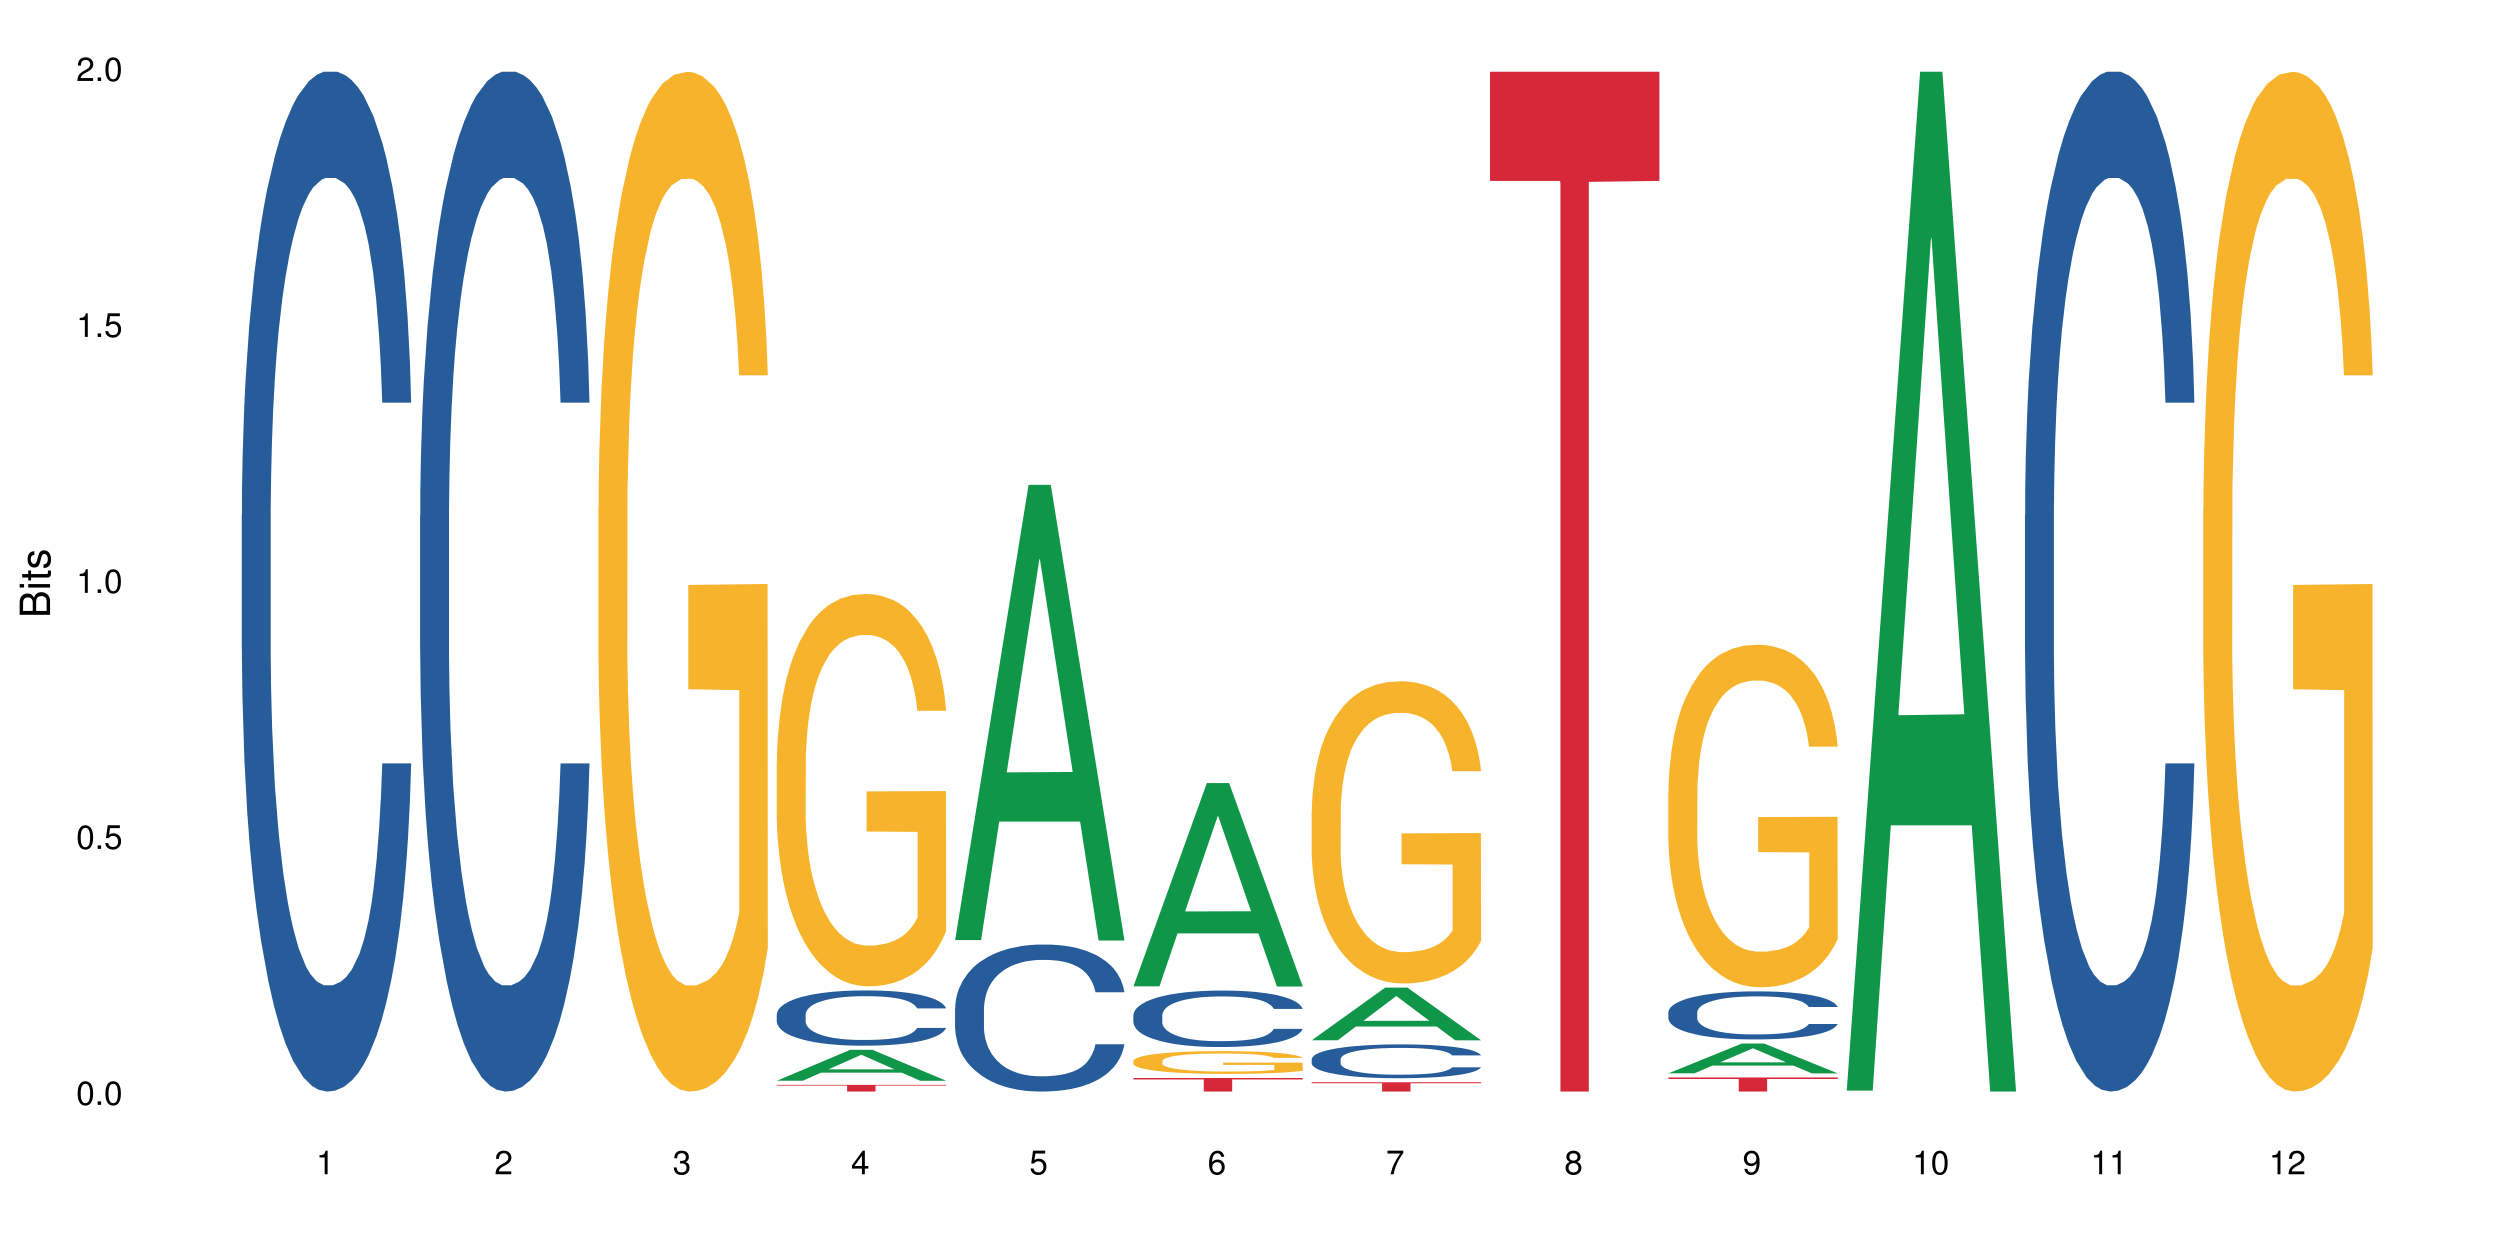 <?xml version="1.0" encoding="UTF-8"?>
<svg xmlns="http://www.w3.org/2000/svg" xmlns:xlink="http://www.w3.org/1999/xlink" width="720pt" height="360pt" viewBox="0 0 720 360" version="1.1">
<defs>
<g>
<symbol overflow="visible" id="glyph0-0">
<path style="stroke:none;" d=""/>
</symbol>
<symbol overflow="visible" id="glyph0-1">
<path style="stroke:none;" d="M 2.641 -6.797 C 2 -6.797 1.422 -6.531 1.078 -6.047 C 0.641 -5.453 0.406 -4.547 0.406 -3.297 C 0.406 -1 1.188 0.219 2.641 0.219 C 4.078 0.219 4.859 -1 4.859 -3.234 C 4.859 -4.562 4.656 -5.438 4.203 -6.047 C 3.844 -6.531 3.281 -6.797 2.641 -6.797 Z M 2.641 -6.047 C 3.547 -6.047 4 -5.125 4 -3.312 C 4 -1.375 3.562 -0.484 2.625 -0.484 C 1.734 -0.484 1.281 -1.422 1.281 -3.281 C 1.281 -5.141 1.734 -6.047 2.641 -6.047 Z M 2.641 -6.047 "/>
</symbol>
<symbol overflow="visible" id="glyph0-2">
<path style="stroke:none;" d="M 1.828 -1 L 0.828 -1 L 0.828 0 L 1.828 0 Z M 1.828 -1 "/>
</symbol>
<symbol overflow="visible" id="glyph0-3">
<path style="stroke:none;" d="M 4.562 -6.797 L 1.062 -6.797 L 0.547 -3.094 L 1.328 -3.094 C 1.719 -3.562 2.047 -3.734 2.578 -3.734 C 3.484 -3.734 4.062 -3.109 4.062 -2.094 C 4.062 -1.125 3.484 -0.531 2.578 -0.531 C 1.828 -0.531 1.375 -0.906 1.188 -1.672 L 0.328 -1.672 C 0.453 -1.109 0.547 -0.844 0.75 -0.594 C 1.125 -0.078 1.828 0.219 2.594 0.219 C 3.969 0.219 4.922 -0.781 4.922 -2.219 C 4.922 -3.562 4.031 -4.484 2.719 -4.484 C 2.25 -4.484 1.859 -4.359 1.469 -4.062 L 1.734 -5.969 L 4.562 -5.969 Z M 4.562 -6.797 "/>
</symbol>
<symbol overflow="visible" id="glyph0-4">
<path style="stroke:none;" d="M 2.484 -4.844 L 2.484 0 L 3.328 0 L 3.328 -6.797 L 2.766 -6.797 C 2.469 -5.75 2.281 -5.609 0.984 -5.453 L 0.984 -4.844 Z M 2.484 -4.844 "/>
</symbol>
<symbol overflow="visible" id="glyph0-5">
<path style="stroke:none;" d="M 4.859 -0.828 L 1.281 -0.828 C 1.359 -1.391 1.672 -1.75 2.5 -2.234 L 3.469 -2.75 C 4.406 -3.266 4.906 -3.969 4.906 -4.812 C 4.906 -5.375 4.672 -5.906 4.266 -6.266 C 3.859 -6.625 3.375 -6.797 2.719 -6.797 C 1.859 -6.797 1.219 -6.5 0.844 -5.922 C 0.609 -5.562 0.5 -5.125 0.484 -4.438 L 1.328 -4.438 C 1.359 -4.906 1.406 -5.188 1.531 -5.406 C 1.75 -5.812 2.188 -6.062 2.703 -6.062 C 3.469 -6.062 4.031 -5.516 4.031 -4.781 C 4.031 -4.25 3.719 -3.797 3.125 -3.438 L 2.234 -2.938 C 0.812 -2.141 0.406 -1.5 0.328 0 L 4.859 0 Z M 4.859 -0.828 "/>
</symbol>
<symbol overflow="visible" id="glyph0-6">
<path style="stroke:none;" d="M 2.125 -3.125 L 2.578 -3.125 C 3.516 -3.125 3.984 -2.703 3.984 -1.891 C 3.984 -1.031 3.469 -0.531 2.578 -0.531 C 1.656 -0.531 1.203 -0.984 1.156 -1.969 L 0.312 -1.969 C 0.344 -1.422 0.438 -1.078 0.609 -0.766 C 0.953 -0.109 1.625 0.219 2.547 0.219 C 3.953 0.219 4.859 -0.609 4.859 -1.906 C 4.859 -2.766 4.516 -3.25 3.703 -3.516 C 4.344 -3.766 4.656 -4.25 4.656 -4.938 C 4.656 -6.109 3.875 -6.797 2.578 -6.797 C 1.203 -6.797 0.484 -6.047 0.453 -4.609 L 1.297 -4.609 C 1.312 -5.016 1.344 -5.25 1.453 -5.453 C 1.641 -5.828 2.062 -6.062 2.594 -6.062 C 3.344 -6.062 3.797 -5.625 3.797 -4.906 C 3.797 -4.422 3.609 -4.141 3.25 -3.984 C 3.016 -3.891 2.719 -3.844 2.125 -3.844 Z M 2.125 -3.125 "/>
</symbol>
<symbol overflow="visible" id="glyph0-7">
<path style="stroke:none;" d="M 3.141 -1.625 L 3.141 0 L 3.984 0 L 3.984 -1.625 L 4.984 -1.625 L 4.984 -2.391 L 3.984 -2.391 L 3.984 -6.797 L 3.359 -6.797 L 0.266 -2.516 L 0.266 -1.625 Z M 3.141 -2.391 L 1 -2.391 L 3.141 -5.359 Z M 3.141 -2.391 "/>
</symbol>
<symbol overflow="visible" id="glyph0-8">
<path style="stroke:none;" d="M 4.781 -5.031 C 4.609 -6.141 3.891 -6.797 2.844 -6.797 C 2.094 -6.797 1.422 -6.438 1.031 -5.828 C 0.609 -5.172 0.406 -4.344 0.406 -3.094 C 0.406 -1.953 0.578 -1.234 0.984 -0.625 C 1.359 -0.078 1.953 0.219 2.703 0.219 C 3.984 0.219 4.922 -0.734 4.922 -2.078 C 4.922 -3.344 4.062 -4.234 2.844 -4.234 C 2.172 -4.234 1.641 -3.969 1.281 -3.469 C 1.281 -5.125 1.828 -6.047 2.797 -6.047 C 3.391 -6.047 3.797 -5.672 3.938 -5.031 Z M 2.734 -3.484 C 3.547 -3.484 4.062 -2.922 4.062 -2 C 4.062 -1.156 3.484 -0.531 2.703 -0.531 C 1.922 -0.531 1.328 -1.188 1.328 -2.047 C 1.328 -2.891 1.906 -3.484 2.734 -3.484 Z M 2.734 -3.484 "/>
</symbol>
<symbol overflow="visible" id="glyph0-9">
<path style="stroke:none;" d="M 4.984 -6.797 L 0.438 -6.797 L 0.438 -5.969 L 4.109 -5.969 C 2.5 -3.656 1.828 -2.234 1.328 0 L 2.219 0 C 2.594 -2.172 3.453 -4.047 4.984 -6.094 Z M 4.984 -6.797 "/>
</symbol>
<symbol overflow="visible" id="glyph0-10">
<path style="stroke:none;" d="M 3.75 -3.578 C 4.453 -4 4.688 -4.344 4.688 -4.984 C 4.688 -6.047 3.844 -6.797 2.641 -6.797 C 1.438 -6.797 0.594 -6.047 0.594 -4.984 C 0.594 -4.359 0.828 -4.016 1.516 -3.578 C 0.734 -3.203 0.359 -2.641 0.359 -1.891 C 0.359 -0.641 1.297 0.219 2.641 0.219 C 3.984 0.219 4.922 -0.641 4.922 -1.875 C 4.922 -2.641 4.531 -3.203 3.75 -3.578 Z M 2.641 -6.047 C 3.359 -6.047 3.812 -5.625 3.812 -4.969 C 3.812 -4.344 3.344 -3.922 2.641 -3.922 C 1.922 -3.922 1.453 -4.344 1.453 -4.984 C 1.453 -5.625 1.922 -6.047 2.641 -6.047 Z M 2.641 -3.203 C 3.484 -3.203 4.062 -2.672 4.062 -1.875 C 4.062 -1.062 3.484 -0.531 2.625 -0.531 C 1.797 -0.531 1.219 -1.078 1.219 -1.875 C 1.219 -2.672 1.797 -3.203 2.641 -3.203 Z M 2.641 -3.203 "/>
</symbol>
<symbol overflow="visible" id="glyph0-11">
<path style="stroke:none;" d="M 0.516 -1.547 C 0.672 -0.438 1.406 0.219 2.438 0.219 C 3.188 0.219 3.859 -0.141 4.266 -0.75 C 4.688 -1.406 4.891 -2.25 4.891 -3.484 C 4.891 -4.625 4.703 -5.359 4.312 -5.953 C 3.938 -6.5 3.344 -6.797 2.594 -6.797 C 1.297 -6.797 0.359 -5.844 0.359 -4.516 C 0.359 -3.25 1.234 -2.344 2.453 -2.344 C 3.094 -2.344 3.562 -2.578 4.016 -3.109 C 4 -1.453 3.469 -0.531 2.5 -0.531 C 1.906 -0.531 1.484 -0.906 1.359 -1.547 Z M 2.578 -6.062 C 3.375 -6.062 3.969 -5.406 3.969 -4.531 C 3.969 -3.688 3.375 -3.094 2.547 -3.094 C 1.734 -3.094 1.234 -3.672 1.234 -4.578 C 1.234 -5.438 1.797 -6.062 2.578 -6.062 Z M 2.578 -6.062 "/>
</symbol>
<symbol overflow="visible" id="glyph1-0">
<path style="stroke:none;" d=""/>
</symbol>
<symbol overflow="visible" id="glyph1-1">
<path style="stroke:none;" d="M 0 -0.953 L 0 -4.891 C 0 -5.719 -0.234 -6.344 -0.734 -6.797 C -1.188 -7.234 -1.812 -7.469 -2.5 -7.469 C -3.547 -7.469 -4.188 -7 -4.625 -5.875 C -4.984 -6.672 -5.641 -7.094 -6.531 -7.094 C -7.156 -7.094 -7.734 -6.859 -8.141 -6.391 C -8.562 -5.938 -8.75 -5.344 -8.75 -4.5 L -8.75 -0.953 Z M -4.984 -2.062 L -7.766 -2.062 L -7.766 -4.219 C -7.766 -4.844 -7.688 -5.203 -7.453 -5.5 C -7.219 -5.812 -6.859 -5.969 -6.375 -5.969 C -5.906 -5.969 -5.531 -5.812 -5.297 -5.5 C -5.062 -5.203 -4.984 -4.844 -4.984 -4.219 Z M -0.984 -2.062 L -4 -2.062 L -4 -4.781 C -4 -5.328 -3.859 -5.688 -3.578 -5.953 C -3.297 -6.219 -2.922 -6.359 -2.484 -6.359 C -2.062 -6.359 -1.688 -6.219 -1.406 -5.953 C -1.109 -5.688 -0.984 -5.328 -0.984 -4.781 Z M -0.984 -2.062 "/>
</symbol>
<symbol overflow="visible" id="glyph1-2">
<path style="stroke:none;" d="M -6.281 -1.797 L -6.281 -0.797 L 0 -0.797 L 0 -1.797 Z M -8.75 -1.797 L -8.75 -0.797 L -7.484 -0.797 L -7.484 -1.797 Z M -8.75 -1.797 "/>
</symbol>
<symbol overflow="visible" id="glyph1-3">
<path style="stroke:none;" d="M -6.281 -3.047 L -6.281 -2.016 L -8.016 -2.016 L -8.016 -1.016 L -6.281 -1.016 L -6.281 -0.172 L -5.469 -0.172 L -5.469 -1.016 L -0.719 -1.016 C -0.078 -1.016 0.281 -1.453 0.281 -2.234 C 0.281 -2.469 0.25 -2.719 0.188 -3.047 L -0.641 -3.047 C -0.609 -2.922 -0.594 -2.766 -0.594 -2.562 C -0.594 -2.141 -0.719 -2.016 -1.156 -2.016 L -5.469 -2.016 L -5.469 -3.047 Z M -6.281 -3.047 "/>
</symbol>
<symbol overflow="visible" id="glyph1-4">
<path style="stroke:none;" d="M -4.531 -5.25 C -5.766 -5.25 -6.469 -4.422 -6.469 -2.969 C -6.469 -1.516 -5.719 -0.562 -4.547 -0.562 C -3.562 -0.562 -3.094 -1.062 -2.734 -2.562 L -2.516 -3.484 C -2.344 -4.188 -2.094 -4.469 -1.625 -4.469 C -1.047 -4.469 -0.641 -3.875 -0.641 -3 C -0.641 -2.453 -0.797 -2 -1.062 -1.75 C -1.25 -1.594 -1.422 -1.531 -1.875 -1.469 L -1.875 -0.406 C -0.422 -0.453 0.281 -1.266 0.281 -2.922 C 0.281 -4.5 -0.5 -5.516 -1.719 -5.516 C -2.656 -5.516 -3.172 -4.984 -3.469 -3.734 L -3.703 -2.766 C -3.891 -1.953 -4.156 -1.609 -4.594 -1.609 C -5.172 -1.609 -5.547 -2.125 -5.547 -2.938 C -5.547 -3.75 -5.203 -4.172 -4.531 -4.203 Z M -4.531 -5.25 "/>
</symbol>
</g>
</defs>
<g id="surface41448">
<rect x="0" y="0" width="720" height="360" style="fill:rgb(100%,100%,100%);fill-opacity:1;stroke:none;"/>
<path style=" stroke:none;fill-rule:nonzero;fill:rgb(14.51%,36.078%,60%);fill-opacity:1;" d="M 69.629 148.457 L 69.688 148.188 L 69.688 141.742 L 69.867 131.543 L 70.285 118.656 L 70.699 109.797 L 71.77 93.957 L 73.258 78.652 L 74.805 66.84 L 75.938 59.859 L 76.949 54.492 L 79.27 44.559 L 80.754 39.457 L 82.363 34.891 L 84.324 30.328 L 85.754 27.645 L 88.965 23.348 L 91.348 21.469 L 93.191 20.664 L 97.176 20.664 L 99.559 21.738 L 101.281 23.078 L 103.188 25.227 L 104.793 27.645 L 107.59 33.551 L 110.09 41.066 L 111.219 45.363 L 113.004 53.684 L 114.371 61.738 L 115.324 68.719 L 116.395 78.652 L 117.348 90.734 L 118.062 104.426 L 118.418 115.969 L 110.09 115.969 L 109.672 105.23 L 109.195 96.91 L 108.305 85.902 L 107.41 78.117 L 106.16 70.332 L 105.031 65.23 L 103.484 60.129 L 102.117 56.906 L 100.688 54.492 L 99.32 52.879 L 96.699 51.27 L 93.668 51.27 L 92.535 51.805 L 90.215 53.953 L 88.965 55.832 L 87.18 59.59 L 85.934 63.082 L 84.445 68.449 L 83.434 73.016 L 82.184 79.996 L 81.289 86.172 L 80.281 95.031 L 79.684 101.742 L 79.148 109.258 L 78.672 118.117 L 78.316 127.516 L 78.078 137.449 L 77.961 147.113 L 77.961 188.727 L 78.078 198.391 L 78.375 209.668 L 79.148 226.043 L 80.281 240.273 L 81.59 251.547 L 82.84 259.602 L 83.551 263.359 L 84.504 267.656 L 85.992 273.027 L 88.133 278.395 L 89.383 280.543 L 91.285 282.691 L 93.25 283.766 L 95.867 283.766 L 98.188 282.691 L 99.734 281.348 L 101.344 279.199 L 103.543 274.637 L 104.91 270.34 L 106.102 265.242 L 106.996 260.141 L 107.59 255.844 L 108.48 247.52 L 109.195 238.395 L 109.73 228.996 L 110.09 219.867 L 118.418 219.867 L 118.062 230.609 L 117.523 241.078 L 116.988 248.863 L 116.156 258.262 L 115.203 266.582 L 113.836 275.98 L 112.707 282.152 L 111.219 288.867 L 109.852 293.969 L 108.363 298.531 L 106.16 303.898 L 104.734 306.586 L 103.188 309 L 101.344 311.148 L 99.02 313.027 L 96.523 314.102 L 94.203 314.371 L 91.703 313.832 L 89.859 312.762 L 87.418 310.344 L 84.387 305.512 L 82.184 300.41 L 80.457 295.309 L 78.969 289.941 L 77.305 282.691 L 75.164 270.879 L 73.855 261.75 L 72.961 254.234 L 71.949 243.762 L 71.234 234.367 L 70.402 219.332 L 69.809 200.27 L 69.629 185.504 Z M 69.629 148.457 "/>
<path style=" stroke:none;fill-rule:nonzero;fill:rgb(14.51%,36.078%,60%);fill-opacity:1;" d="M 120.984 148.457 L 121.047 148.188 L 121.047 141.742 L 121.223 131.543 L 121.641 118.656 L 122.055 109.797 L 123.129 93.957 L 124.613 78.652 L 126.16 66.84 L 127.293 59.859 L 128.305 54.492 L 130.625 44.559 L 132.113 39.457 L 133.719 34.891 L 135.684 30.328 L 137.109 27.645 L 140.324 23.348 L 142.703 21.469 L 144.547 20.664 L 148.535 20.664 L 150.914 21.738 L 152.637 23.078 L 154.543 25.227 L 156.148 27.645 L 158.945 33.551 L 161.445 41.066 L 162.574 45.363 L 164.359 53.684 L 165.727 61.738 L 166.68 68.719 L 167.75 78.652 L 168.703 90.734 L 169.418 104.426 L 169.773 115.969 L 161.445 115.969 L 161.027 105.23 L 160.551 96.91 L 159.66 85.902 L 158.766 78.117 L 157.516 70.332 L 156.387 65.23 L 154.84 60.129 L 153.473 56.906 L 152.043 54.492 L 150.676 52.879 L 148.059 51.27 L 145.023 51.27 L 143.891 51.805 L 141.57 53.953 L 140.324 55.832 L 138.539 59.59 L 137.289 63.082 L 135.801 68.449 L 134.789 73.016 L 133.539 79.996 L 132.648 86.172 L 131.637 95.031 L 131.039 101.742 L 130.504 109.258 L 130.031 118.117 L 129.672 127.516 L 129.434 137.449 L 129.316 147.113 L 129.316 188.727 L 129.434 198.391 L 129.73 209.668 L 130.504 226.043 L 131.637 240.273 L 132.945 251.547 L 134.195 259.602 L 134.906 263.359 L 135.859 267.656 L 137.348 273.027 L 139.488 278.395 L 140.738 280.543 L 142.645 282.691 L 144.605 283.766 L 147.223 283.766 L 149.543 282.691 L 151.09 281.348 L 152.699 279.199 L 154.898 274.637 L 156.27 270.34 L 157.457 265.242 L 158.352 260.141 L 158.945 255.844 L 159.84 247.52 L 160.551 238.395 L 161.086 228.996 L 161.445 219.867 L 169.773 219.867 L 169.418 230.609 L 168.883 241.078 L 168.348 248.863 L 167.512 258.262 L 166.562 266.582 L 165.191 275.98 L 164.062 282.152 L 162.574 288.867 L 161.207 293.969 L 159.719 298.531 L 157.516 303.898 L 156.09 306.586 L 154.543 309 L 152.699 311.148 L 150.379 313.027 L 147.879 314.102 L 145.559 314.371 L 143.059 313.832 L 141.215 312.762 L 138.777 310.344 L 135.742 305.512 L 133.539 300.41 L 131.812 295.309 L 130.328 289.941 L 128.66 282.691 L 126.52 270.879 L 125.211 261.75 L 124.316 254.234 L 123.305 243.762 L 122.594 234.367 L 121.758 219.332 L 121.164 200.27 L 120.984 185.504 Z M 120.984 148.457 "/>
<path style=" stroke:none;fill-rule:nonzero;fill:rgb(96.863%,70.196%,16.863%);fill-opacity:1;" d="M 172.344 146.461 L 172.402 146.191 L 172.402 140.828 L 172.641 128.758 L 173.234 112.129 L 174.008 98.449 L 174.84 87.719 L 175.375 82.086 L 176.27 74.039 L 177.043 68.141 L 179.004 56.07 L 181.504 44.805 L 182.875 39.977 L 184.422 35.414 L 186.621 30.32 L 187.633 28.441 L 190.727 24.148 L 194.238 21.469 L 198.105 20.664 L 199.891 20.93 L 202.328 22.004 L 205.66 24.953 L 207.566 27.637 L 209.051 30.32 L 210.598 33.805 L 212.504 39.172 L 214.289 45.609 L 215.715 52.047 L 217.145 60.094 L 218.336 68.676 L 219.344 78.062 L 220.238 89.328 L 220.773 98.715 L 221.129 108.105 L 212.859 108.105 L 212.383 98.715 L 211.848 91.477 L 210.957 82.625 L 210.062 76.188 L 209.172 71.09 L 207.504 64.117 L 206.078 59.824 L 204.293 56.07 L 202.566 53.656 L 200.605 52.047 L 199.414 51.508 L 196.262 51.508 L 193.402 53.387 L 191.738 55.531 L 190.547 57.68 L 188.883 61.703 L 187.871 64.922 L 187.277 67.066 L 185.492 75.383 L 184.301 82.891 L 183.648 87.988 L 182.812 96.035 L 182.219 103.277 L 181.562 114.004 L 181.207 122.051 L 180.73 140.293 L 180.672 188.574 L 180.852 198.766 L 181.207 209.762 L 181.684 219.418 L 182.398 229.609 L 183.109 237.391 L 184.359 247.852 L 185.43 254.824 L 186.266 259.383 L 187.871 266.625 L 188.527 269.039 L 190.074 273.867 L 191.68 277.625 L 193.641 280.844 L 195.129 282.453 L 197.508 283.793 L 200.543 283.793 L 204.113 282.184 L 206.375 280.039 L 207.922 277.891 L 208.934 276.016 L 210.184 273.062 L 211.074 270.383 L 211.906 267.43 L 212.918 262.871 L 212.918 198.766 L 198.223 198.496 L 198.223 168.457 L 221.07 168.188 L 221.129 273.062 L 219.883 280.305 L 218.336 287.281 L 216.848 292.645 L 215.301 297.203 L 213.098 302.301 L 211.312 305.52 L 208.578 309.273 L 206.078 311.688 L 203.461 313.297 L 201.141 314.102 L 198.402 314.371 L 195.961 313.836 L 193.344 312.227 L 191.262 310.078 L 189.359 307.398 L 187.453 303.91 L 185.074 298.277 L 183.527 293.719 L 181.922 288.086 L 180.316 281.379 L 178.887 274.137 L 177.934 268.504 L 176.984 262.066 L 175.973 254.02 L 175.02 244.898 L 174.305 236.586 L 173.652 227.195 L 173.176 218.344 L 172.699 206.277 L 172.461 196.621 L 172.344 188.305 Z M 172.344 146.461 "/>
<path style=" stroke:none;fill-rule:nonzero;fill:rgb(6.275%,58.824%,28.235%);fill-opacity:1;" d="M 223.699 311.254 L 223.75 311.246 L 244.859 302.344 L 251.273 302.344 L 272.488 311.262 L 265.031 311.262 L 259.715 308.934 L 236.418 308.934 L 231.203 311.254 L 223.699 311.254 L 238.656 307.973 L 257.578 307.965 L 248.145 303.801 L 248.039 303.793 L 247.938 303.816 L 238.605 307.965 L 238.656 307.973 Z M 223.699 311.254 "/>
<path style=" stroke:none;fill-rule:nonzero;fill:rgb(14.51%,36.078%,60%);fill-opacity:1;" d="M 223.699 292.176 L 223.758 292.16 L 223.758 291.812 L 223.938 291.258 L 224.352 290.562 L 224.77 290.082 L 225.84 289.223 L 227.328 288.395 L 228.875 287.754 L 230.004 287.375 L 231.016 287.086 L 233.336 286.547 L 234.824 286.27 L 236.43 286.023 L 238.395 285.777 L 239.82 285.629 L 243.035 285.398 L 245.414 285.297 L 247.258 285.254 L 251.246 285.254 L 253.625 285.312 L 255.352 285.383 L 257.254 285.5 L 258.863 285.629 L 261.656 285.949 L 264.156 286.359 L 265.289 286.59 L 267.074 287.043 L 268.441 287.477 L 269.395 287.855 L 270.465 288.395 L 271.414 289.047 L 272.129 289.789 L 272.488 290.414 L 264.156 290.414 L 263.742 289.836 L 263.266 289.383 L 262.371 288.785 L 261.48 288.363 L 260.23 287.941 L 259.102 287.668 L 257.551 287.391 L 256.184 287.215 L 254.758 287.086 L 253.387 286.996 L 250.77 286.91 L 247.734 286.91 L 246.605 286.941 L 244.285 287.055 L 243.035 287.156 L 241.25 287.363 L 240 287.551 L 238.512 287.84 L 237.5 288.09 L 236.254 288.469 L 235.359 288.801 L 234.348 289.281 L 233.754 289.645 L 233.219 290.051 L 232.742 290.531 L 232.387 291.043 L 232.148 291.578 L 232.027 292.102 L 232.027 294.355 L 232.148 294.883 L 232.445 295.492 L 233.219 296.379 L 234.348 297.148 L 235.656 297.762 L 236.906 298.195 L 237.621 298.402 L 238.574 298.633 L 240.059 298.926 L 242.203 299.215 L 243.453 299.332 L 245.355 299.449 L 247.32 299.508 L 249.938 299.508 L 252.258 299.449 L 253.805 299.375 L 255.41 299.258 L 257.613 299.012 L 258.98 298.777 L 260.172 298.504 L 261.062 298.227 L 261.656 297.992 L 262.551 297.543 L 263.266 297.047 L 263.801 296.539 L 264.156 296.043 L 272.488 296.043 L 272.129 296.625 L 271.594 297.195 L 271.059 297.617 L 270.227 298.125 L 269.273 298.574 L 267.906 299.086 L 266.773 299.418 L 265.289 299.781 L 263.918 300.059 L 262.43 300.305 L 260.23 300.598 L 258.801 300.742 L 257.254 300.875 L 255.41 300.988 L 253.09 301.09 L 250.59 301.148 L 248.27 301.164 L 245.773 301.137 L 243.926 301.078 L 241.488 300.945 L 238.453 300.684 L 236.254 300.406 L 234.527 300.133 L 233.039 299.84 L 231.375 299.449 L 229.23 298.809 L 227.922 298.312 L 227.031 297.906 L 226.02 297.34 L 225.305 296.828 L 224.473 296.016 L 223.875 294.984 L 223.699 294.184 Z M 223.699 292.176 "/>
<path style=" stroke:none;fill-rule:nonzero;fill:rgb(96.863%,70.196%,16.863%);fill-opacity:1;" d="M 223.699 219.461 L 223.758 219.359 L 223.758 217.293 L 223.996 212.648 L 224.59 206.25 L 225.363 200.984 L 226.195 196.859 L 226.734 194.691 L 227.625 191.594 L 228.398 189.324 L 230.363 184.68 L 232.859 180.344 L 234.23 178.484 L 235.777 176.73 L 237.977 174.77 L 238.988 174.047 L 242.082 172.395 L 245.594 171.363 L 249.461 171.055 L 251.246 171.156 L 253.684 171.57 L 257.016 172.707 L 258.922 173.738 L 260.41 174.77 L 261.957 176.113 L 263.859 178.176 L 265.645 180.652 L 267.074 183.129 L 268.5 186.227 L 269.691 189.531 L 270.703 193.141 L 271.594 197.477 L 272.129 201.09 L 272.488 204.703 L 264.215 204.703 L 263.742 201.09 L 263.203 198.301 L 262.312 194.898 L 261.422 192.418 L 260.527 190.457 L 258.863 187.773 L 257.434 186.125 L 255.648 184.68 L 253.922 183.75 L 251.961 183.129 L 250.77 182.922 L 247.617 182.922 L 244.762 183.645 L 243.094 184.473 L 241.906 185.297 L 240.238 186.848 L 239.227 188.086 L 238.633 188.91 L 236.848 192.109 L 235.656 195 L 235.004 196.961 L 234.168 200.059 L 233.574 202.844 L 232.922 206.973 L 232.562 210.07 L 232.086 217.086 L 232.027 235.664 L 232.207 239.59 L 232.562 243.82 L 233.039 247.535 L 233.754 251.457 L 234.469 254.449 L 235.719 258.477 L 236.789 261.16 L 237.621 262.914 L 239.227 265.699 L 239.883 266.629 L 241.43 268.488 L 243.035 269.934 L 245 271.172 L 246.484 271.789 L 248.867 272.309 L 251.898 272.309 L 255.469 271.688 L 257.73 270.863 L 259.277 270.035 L 260.289 269.312 L 261.539 268.18 L 262.43 267.145 L 263.266 266.012 L 264.277 264.258 L 264.277 239.59 L 249.578 239.484 L 249.578 227.926 L 272.426 227.82 L 272.488 268.18 L 271.238 270.965 L 269.691 273.648 L 268.203 275.711 L 266.656 277.469 L 264.453 279.43 L 262.668 280.668 L 259.934 282.113 L 257.434 283.039 L 254.816 283.66 L 252.496 283.969 L 249.758 284.074 L 247.32 283.867 L 244.699 283.246 L 242.617 282.422 L 240.715 281.391 L 238.812 280.047 L 236.43 277.879 L 234.883 276.125 L 233.277 273.957 L 231.672 271.379 L 230.242 268.59 L 229.293 266.422 L 228.34 263.945 L 227.328 260.852 L 226.375 257.34 L 225.66 254.141 L 225.008 250.527 L 224.531 247.121 L 224.055 242.477 L 223.816 238.762 L 223.699 235.562 Z M 223.699 219.461 "/>
<path style=" stroke:none;fill-rule:nonzero;fill:rgb(83.922%,15.686%,22.353%);fill-opacity:1;" d="M 223.699 312.441 L 272.488 312.441 L 272.488 312.648 L 252.152 312.652 L 252.152 314.371 L 243.973 314.371 L 243.973 312.652 L 243.855 312.648 L 223.699 312.648 Z M 223.699 312.441 "/>
<path style=" stroke:none;fill-rule:nonzero;fill:rgb(6.275%,58.824%,28.235%);fill-opacity:1;" d="M 275.055 270.746 L 275.105 270.621 L 296.219 139.648 L 302.629 139.648 L 323.844 270.867 L 316.391 270.867 L 311.074 236.617 L 287.773 236.617 L 282.559 270.746 L 275.055 270.746 L 290.016 222.445 L 308.934 222.324 L 299.5 161.086 L 299.398 160.965 L 299.293 161.332 L 289.961 222.324 L 290.016 222.445 Z M 275.055 270.746 "/>
<path style=" stroke:none;fill-rule:nonzero;fill:rgb(14.51%,36.078%,60%);fill-opacity:1;" d="M 275.055 290.461 L 275.113 290.422 L 275.113 289.496 L 275.293 288.023 L 275.711 286.168 L 276.125 284.891 L 277.195 282.609 L 278.684 280.402 L 280.23 278.703 L 281.359 277.695 L 282.371 276.922 L 284.691 275.492 L 286.18 274.754 L 287.789 274.098 L 289.75 273.441 L 291.18 273.055 L 294.391 272.434 L 296.77 272.164 L 298.617 272.047 L 302.602 272.047 L 304.98 272.203 L 306.707 272.395 L 308.613 272.707 L 310.219 273.055 L 313.016 273.906 L 315.512 274.988 L 316.645 275.605 L 318.43 276.805 L 319.797 277.965 L 320.75 278.973 L 321.82 280.402 L 322.773 282.145 L 323.484 284.117 L 323.844 285.781 L 315.512 285.781 L 315.098 284.234 L 314.621 283.035 L 313.727 281.449 L 312.836 280.328 L 311.586 279.203 L 310.457 278.469 L 308.91 277.734 L 307.539 277.27 L 306.113 276.922 L 304.742 276.691 L 302.125 276.457 L 299.09 276.457 L 297.961 276.535 L 295.641 276.844 L 294.391 277.117 L 292.605 277.656 L 291.355 278.16 L 289.871 278.934 L 288.859 279.59 L 287.609 280.598 L 286.715 281.488 L 285.703 282.766 L 285.109 283.73 L 284.574 284.812 L 284.098 286.09 L 283.742 287.445 L 283.504 288.875 L 283.383 290.27 L 283.383 296.266 L 283.504 297.656 L 283.801 299.281 L 284.574 301.645 L 285.703 303.691 L 287.012 305.316 L 288.262 306.48 L 288.977 307.02 L 289.93 307.641 L 291.418 308.414 L 293.559 309.188 L 294.809 309.496 L 296.711 309.805 L 298.676 309.961 L 301.293 309.961 L 303.613 309.805 L 305.16 309.613 L 306.766 309.301 L 308.969 308.645 L 310.336 308.027 L 311.527 307.293 L 312.418 306.555 L 313.016 305.938 L 313.906 304.738 L 314.621 303.422 L 315.156 302.066 L 315.512 300.754 L 323.844 300.754 L 323.484 302.301 L 322.949 303.809 L 322.414 304.93 L 321.582 306.285 L 320.629 307.484 L 319.262 308.84 L 318.133 309.727 L 316.645 310.695 L 315.273 311.43 L 313.789 312.09 L 311.586 312.863 L 310.16 313.25 L 308.613 313.598 L 306.766 313.906 L 304.445 314.176 L 301.949 314.332 L 299.629 314.371 L 297.129 314.293 L 295.285 314.137 L 292.844 313.789 L 289.809 313.094 L 287.609 312.359 L 285.883 311.625 L 284.395 310.852 L 282.73 309.805 L 280.586 308.102 L 279.277 306.789 L 278.387 305.703 L 277.375 304.195 L 276.66 302.844 L 275.828 300.676 L 275.234 297.93 L 275.055 295.801 Z M 275.055 290.461 "/>
<path style=" stroke:none;fill-rule:nonzero;fill:rgb(6.275%,58.824%,28.235%);fill-opacity:1;" d="M 326.41 284.062 L 326.465 284.008 L 347.574 225.516 L 353.984 225.516 L 375.199 284.117 L 367.746 284.117 L 362.43 268.82 L 339.129 268.82 L 333.918 284.062 L 326.41 284.062 L 341.371 262.492 L 360.293 262.438 L 350.855 235.09 L 350.754 235.035 L 350.648 235.203 L 341.32 262.438 L 341.371 262.492 Z M 326.41 284.062 "/>
<path style=" stroke:none;fill-rule:nonzero;fill:rgb(14.51%,36.078%,60%);fill-opacity:1;" d="M 326.41 292.367 L 326.469 292.352 L 326.469 291.996 L 326.648 291.43 L 327.066 290.719 L 327.48 290.227 L 328.555 289.352 L 330.039 288.504 L 331.586 287.852 L 332.719 287.465 L 333.73 287.168 L 336.051 286.617 L 337.535 286.336 L 339.145 286.086 L 341.105 285.832 L 342.535 285.684 L 345.746 285.445 L 348.129 285.34 L 349.973 285.297 L 353.957 285.297 L 356.34 285.355 L 358.062 285.43 L 359.969 285.551 L 361.574 285.684 L 364.371 286.012 L 366.871 286.426 L 368 286.664 L 369.785 287.125 L 371.152 287.57 L 372.105 287.957 L 373.176 288.504 L 374.129 289.172 L 374.844 289.93 L 375.199 290.57 L 366.871 290.57 L 366.453 289.977 L 365.977 289.516 L 365.086 288.906 L 364.191 288.477 L 362.941 288.043 L 361.812 287.762 L 360.266 287.48 L 358.898 287.301 L 357.469 287.168 L 356.102 287.078 L 353.484 286.988 L 350.449 286.988 L 349.316 287.02 L 346.996 287.137 L 345.746 287.242 L 343.961 287.449 L 342.715 287.645 L 341.227 287.941 L 340.215 288.191 L 338.965 288.578 L 338.074 288.922 L 337.062 289.41 L 336.465 289.781 L 335.93 290.199 L 335.453 290.688 L 335.098 291.207 L 334.859 291.758 L 334.742 292.293 L 334.742 294.594 L 334.859 295.129 L 335.156 295.75 L 335.93 296.656 L 337.062 297.445 L 338.371 298.07 L 339.621 298.516 L 340.332 298.723 L 341.285 298.961 L 342.773 299.258 L 344.914 299.555 L 346.164 299.672 L 348.066 299.793 L 350.031 299.852 L 352.648 299.852 L 354.969 299.793 L 356.516 299.719 L 358.125 299.598 L 360.324 299.344 L 361.691 299.109 L 362.883 298.824 L 363.777 298.543 L 364.371 298.305 L 365.262 297.844 L 365.977 297.34 L 366.512 296.82 L 366.871 296.316 L 375.199 296.316 L 374.844 296.91 L 374.309 297.488 L 373.77 297.922 L 372.938 298.441 L 371.988 298.898 L 370.617 299.418 L 369.488 299.762 L 368 300.133 L 366.633 300.414 L 365.145 300.668 L 362.941 300.965 L 361.516 301.113 L 359.969 301.246 L 358.125 301.363 L 355.805 301.469 L 353.305 301.527 L 350.984 301.543 L 348.484 301.516 L 346.641 301.453 L 344.199 301.32 L 341.168 301.055 L 338.965 300.77 L 337.238 300.488 L 335.754 300.191 L 334.086 299.793 L 331.945 299.137 L 330.637 298.633 L 329.742 298.219 L 328.73 297.637 L 328.016 297.117 L 327.184 296.285 L 326.59 295.23 L 326.41 294.414 Z M 326.41 292.367 "/>
<path style=" stroke:none;fill-rule:nonzero;fill:rgb(96.863%,70.196%,16.863%);fill-opacity:1;" d="M 326.41 305.535 L 326.469 305.527 L 326.469 305.41 L 326.707 305.141 L 327.305 304.766 L 328.078 304.461 L 328.91 304.223 L 329.445 304.098 L 330.336 303.918 L 331.109 303.785 L 333.074 303.516 L 335.574 303.262 L 336.941 303.156 L 338.488 303.051 L 340.691 302.938 L 341.703 302.898 L 344.797 302.801 L 348.305 302.742 L 352.172 302.723 L 353.957 302.73 L 356.398 302.754 L 359.73 302.82 L 361.633 302.879 L 363.121 302.938 L 364.668 303.016 L 366.57 303.137 L 368.355 303.281 L 369.785 303.426 L 371.215 303.605 L 372.402 303.797 L 373.414 304.008 L 374.309 304.258 L 374.844 304.469 L 375.199 304.676 L 366.93 304.676 L 366.453 304.469 L 365.918 304.305 L 365.023 304.109 L 364.133 303.965 L 363.238 303.852 L 361.574 303.695 L 360.145 303.598 L 358.359 303.516 L 356.637 303.461 L 354.672 303.426 L 353.484 303.414 L 350.328 303.414 L 347.473 303.453 L 345.809 303.504 L 344.617 303.551 L 342.953 303.641 L 341.941 303.711 L 341.344 303.762 L 339.559 303.945 L 338.371 304.113 L 337.715 304.227 L 336.883 304.406 L 336.289 304.57 L 335.633 304.809 L 335.277 304.988 L 334.801 305.398 L 334.742 306.477 L 334.918 306.703 L 335.277 306.949 L 335.754 307.164 L 336.465 307.395 L 337.18 307.566 L 338.43 307.801 L 339.5 307.957 L 340.332 308.059 L 341.941 308.223 L 342.594 308.273 L 344.141 308.383 L 345.746 308.465 L 347.711 308.539 L 349.199 308.574 L 351.578 308.605 L 354.613 308.605 L 358.184 308.57 L 360.445 308.52 L 361.992 308.473 L 363.004 308.43 L 364.25 308.363 L 365.145 308.305 L 365.977 308.238 L 366.988 308.137 L 366.988 306.703 L 352.293 306.699 L 352.293 306.027 L 375.141 306.02 L 375.199 308.363 L 373.949 308.527 L 372.402 308.684 L 370.914 308.801 L 369.367 308.906 L 367.168 309.02 L 365.383 309.09 L 362.645 309.176 L 360.145 309.227 L 357.527 309.266 L 355.207 309.281 L 352.473 309.289 L 350.031 309.277 L 347.414 309.238 L 345.332 309.191 L 343.426 309.133 L 341.523 309.055 L 339.145 308.93 L 337.598 308.828 L 335.988 308.699 L 334.383 308.551 L 332.957 308.391 L 332.004 308.262 L 331.051 308.117 L 330.039 307.938 L 329.09 307.734 L 328.375 307.551 L 327.719 307.34 L 327.242 307.141 L 326.77 306.871 L 326.531 306.656 L 326.41 306.469 Z M 326.41 305.535 "/>
<path style=" stroke:none;fill-rule:nonzero;fill:rgb(83.922%,15.686%,22.353%);fill-opacity:1;" d="M 326.41 310.469 L 375.199 310.469 L 375.199 310.887 L 354.867 310.891 L 354.867 314.371 L 346.684 314.371 L 346.684 310.895 L 346.566 310.887 L 326.41 310.887 Z M 326.41 310.469 "/>
<path style=" stroke:none;fill-rule:nonzero;fill:rgb(6.275%,58.824%,28.235%);fill-opacity:1;" d="M 377.766 299.598 L 377.82 299.582 L 398.93 284.43 L 405.34 284.43 L 426.555 299.613 L 419.102 299.613 L 413.785 295.648 L 390.484 295.648 L 385.273 299.598 L 377.766 299.598 L 392.727 294.008 L 411.648 293.996 L 402.215 286.91 L 402.109 286.895 L 402.004 286.938 L 392.676 293.996 L 392.727 294.008 Z M 377.766 299.598 "/>
<path style=" stroke:none;fill-rule:nonzero;fill:rgb(14.51%,36.078%,60%);fill-opacity:1;" d="M 377.766 305.023 L 377.828 305.016 L 377.828 304.801 L 378.004 304.465 L 378.422 304.039 L 378.84 303.742 L 379.91 303.219 L 381.395 302.711 L 382.945 302.32 L 384.074 302.09 L 385.086 301.914 L 387.406 301.582 L 388.895 301.414 L 390.5 301.262 L 392.465 301.113 L 393.891 301.023 L 397.105 300.879 L 399.484 300.816 L 401.328 300.793 L 405.316 300.793 L 407.695 300.828 L 409.422 300.871 L 411.324 300.941 L 412.93 301.023 L 415.727 301.219 L 418.227 301.469 L 419.355 301.609 L 421.141 301.887 L 422.508 302.152 L 423.461 302.383 L 424.531 302.711 L 425.484 303.113 L 426.199 303.566 L 426.555 303.949 L 418.227 303.949 L 417.809 303.594 L 417.332 303.316 L 416.441 302.953 L 415.547 302.695 L 414.301 302.438 L 413.168 302.27 L 411.621 302.098 L 410.254 301.992 L 408.824 301.914 L 407.457 301.859 L 404.84 301.805 L 401.805 301.805 L 400.676 301.824 L 398.352 301.895 L 397.105 301.957 L 395.32 302.082 L 394.07 302.195 L 392.582 302.375 L 391.57 302.527 L 390.32 302.758 L 389.43 302.961 L 388.418 303.254 L 387.824 303.477 L 387.285 303.727 L 386.812 304.02 L 386.453 304.332 L 386.215 304.66 L 386.098 304.98 L 386.098 306.359 L 386.215 306.68 L 386.512 307.051 L 387.285 307.594 L 388.418 308.066 L 389.727 308.441 L 390.977 308.707 L 391.691 308.832 L 392.641 308.973 L 394.129 309.152 L 396.27 309.328 L 397.52 309.398 L 399.426 309.473 L 401.387 309.508 L 404.004 309.508 L 406.328 309.473 L 407.875 309.426 L 409.48 309.355 L 411.68 309.203 L 413.051 309.062 L 414.238 308.895 L 415.133 308.723 L 415.727 308.582 L 416.621 308.305 L 417.332 308.004 L 417.867 307.691 L 418.227 307.391 L 426.555 307.391 L 426.199 307.746 L 425.664 308.094 L 425.129 308.352 L 424.293 308.66 L 423.344 308.938 L 421.973 309.25 L 420.844 309.453 L 419.355 309.676 L 417.988 309.844 L 416.5 309.996 L 414.301 310.172 L 412.871 310.262 L 411.324 310.344 L 409.48 310.414 L 407.16 310.477 L 404.66 310.512 L 402.34 310.52 L 399.84 310.504 L 397.996 310.469 L 395.559 310.387 L 392.523 310.227 L 390.32 310.059 L 388.598 309.891 L 387.109 309.711 L 385.441 309.473 L 383.301 309.078 L 381.992 308.777 L 381.098 308.527 L 380.086 308.184 L 379.375 307.871 L 378.539 307.371 L 377.945 306.742 L 377.766 306.254 Z M 377.766 305.023 "/>
<path style=" stroke:none;fill-rule:nonzero;fill:rgb(96.863%,70.196%,16.863%);fill-opacity:1;" d="M 377.766 233.484 L 377.828 233.402 L 377.828 231.812 L 378.066 228.238 L 378.66 223.309 L 379.434 219.254 L 380.266 216.074 L 380.801 214.402 L 381.695 212.02 L 382.469 210.27 L 384.43 206.691 L 386.93 203.352 L 388.297 201.922 L 389.844 200.57 L 392.047 199.059 L 393.059 198.504 L 396.152 197.23 L 399.664 196.438 L 403.531 196.199 L 405.316 196.277 L 407.754 196.598 L 411.086 197.469 L 412.988 198.266 L 414.477 199.059 L 416.023 200.094 L 417.93 201.684 L 419.715 203.594 L 421.141 205.5 L 422.57 207.887 L 423.758 210.43 L 424.77 213.211 L 425.664 216.551 L 426.199 219.332 L 426.555 222.113 L 418.285 222.113 L 417.809 219.332 L 417.273 217.188 L 416.383 214.562 L 415.488 212.656 L 414.598 211.145 L 412.93 209.078 L 411.504 207.805 L 409.719 206.691 L 407.992 205.977 L 406.027 205.5 L 404.84 205.34 L 401.684 205.34 L 398.828 205.898 L 397.164 206.535 L 395.973 207.168 L 394.309 208.363 L 393.297 209.316 L 392.699 209.953 L 390.918 212.418 L 389.727 214.641 L 389.07 216.152 L 388.238 218.539 L 387.645 220.684 L 386.988 223.863 L 386.633 226.25 L 386.156 231.656 L 386.098 245.965 L 386.273 248.984 L 386.633 252.246 L 387.109 255.105 L 387.824 258.129 L 388.535 260.434 L 389.785 263.535 L 390.855 265.602 L 391.691 266.953 L 393.297 269.098 L 393.949 269.812 L 395.496 271.246 L 397.105 272.359 L 399.066 273.312 L 400.555 273.789 L 402.934 274.188 L 405.969 274.188 L 409.539 273.711 L 411.801 273.074 L 413.348 272.438 L 414.359 271.883 L 415.609 271.008 L 416.5 270.211 L 417.332 269.336 L 418.344 267.984 L 418.344 248.984 L 403.648 248.906 L 403.648 240.004 L 426.496 239.922 L 426.555 271.008 L 425.305 273.152 L 423.758 275.219 L 422.273 276.809 L 420.727 278.16 L 418.523 279.672 L 416.738 280.625 L 414 281.738 L 411.504 282.453 L 408.883 282.93 L 406.562 283.168 L 403.828 283.25 L 401.387 283.09 L 398.77 282.613 L 396.688 281.977 L 394.785 281.184 L 392.879 280.148 L 390.5 278.48 L 388.953 277.129 L 387.348 275.457 L 385.738 273.473 L 384.312 271.324 L 383.359 269.656 L 382.406 267.746 L 381.395 265.363 L 380.445 262.66 L 379.73 260.195 L 379.074 257.414 L 378.602 254.789 L 378.125 251.211 L 377.887 248.348 L 377.766 245.887 Z M 377.766 233.484 "/>
<path style=" stroke:none;fill-rule:nonzero;fill:rgb(83.922%,15.686%,22.353%);fill-opacity:1;" d="M 377.766 311.699 L 426.555 311.699 L 426.555 311.984 L 406.223 311.988 L 406.223 314.371 L 398.043 314.371 L 398.043 311.992 L 397.922 311.984 L 377.766 311.984 Z M 377.766 311.699 "/>
<path style=" stroke:none;fill-rule:nonzero;fill:rgb(83.922%,15.686%,22.353%);fill-opacity:1;" d="M 429.125 20.664 L 477.91 20.664 L 477.91 52.102 L 457.578 52.379 L 457.578 314.371 L 449.398 314.371 L 449.398 52.652 L 449.277 52.102 L 429.125 52.102 Z M 429.125 20.664 "/>
<path style=" stroke:none;fill-rule:nonzero;fill:rgb(6.275%,58.824%,28.235%);fill-opacity:1;" d="M 480.48 309.125 L 480.531 309.117 L 501.641 300.535 L 508.055 300.535 L 529.27 309.133 L 521.812 309.133 L 516.496 306.891 L 493.199 306.891 L 487.984 309.125 L 480.48 309.125 L 495.438 305.961 L 514.359 305.953 L 504.926 301.941 L 504.82 301.934 L 504.719 301.957 L 495.387 305.953 L 495.438 305.961 Z M 480.48 309.125 "/>
<path style=" stroke:none;fill-rule:nonzero;fill:rgb(14.51%,36.078%,60%);fill-opacity:1;" d="M 480.48 291.543 L 480.539 291.531 L 480.539 291.227 L 480.719 290.746 L 481.133 290.141 L 481.551 289.723 L 482.621 288.977 L 484.109 288.254 L 485.656 287.699 L 486.785 287.371 L 487.797 287.117 L 490.117 286.648 L 491.605 286.41 L 493.211 286.195 L 495.176 285.98 L 496.605 285.852 L 499.816 285.648 L 502.195 285.562 L 504.039 285.523 L 508.027 285.523 L 510.406 285.574 L 512.133 285.637 L 514.035 285.738 L 515.645 285.852 L 518.441 286.129 L 520.938 286.484 L 522.07 286.688 L 523.855 287.078 L 525.223 287.457 L 526.176 287.785 L 527.246 288.254 L 528.195 288.824 L 528.91 289.469 L 529.27 290.012 L 520.938 290.012 L 520.523 289.508 L 520.047 289.113 L 519.152 288.598 L 518.262 288.23 L 517.012 287.863 L 515.883 287.621 L 514.336 287.383 L 512.965 287.23 L 511.539 287.117 L 510.168 287.039 L 507.551 286.965 L 504.516 286.965 L 503.387 286.992 L 501.066 287.09 L 499.816 287.18 L 498.031 287.355 L 496.781 287.52 L 495.293 287.773 L 494.285 287.988 L 493.035 288.316 L 492.141 288.609 L 491.129 289.027 L 490.535 289.344 L 490 289.695 L 489.523 290.113 L 489.168 290.555 L 488.93 291.023 L 488.809 291.48 L 488.809 293.438 L 488.93 293.895 L 489.227 294.426 L 490 295.195 L 491.129 295.867 L 492.438 296.398 L 493.688 296.777 L 494.402 296.953 L 495.355 297.156 L 496.84 297.41 L 498.984 297.664 L 500.234 297.766 L 502.137 297.863 L 504.102 297.914 L 506.719 297.914 L 509.039 297.863 L 510.586 297.801 L 512.191 297.699 L 514.395 297.484 L 515.762 297.285 L 516.953 297.043 L 517.844 296.805 L 518.441 296.602 L 519.332 296.207 L 520.047 295.777 L 520.582 295.336 L 520.938 294.906 L 529.27 294.906 L 528.91 295.41 L 528.375 295.906 L 527.84 296.273 L 527.008 296.715 L 526.055 297.105 L 524.688 297.551 L 523.555 297.84 L 522.07 298.156 L 520.699 298.395 L 519.215 298.609 L 517.012 298.863 L 515.582 298.992 L 514.035 299.105 L 512.191 299.207 L 509.871 299.293 L 507.371 299.344 L 505.051 299.355 L 502.555 299.332 L 500.711 299.281 L 498.27 299.168 L 495.234 298.941 L 493.035 298.699 L 491.309 298.461 L 489.82 298.207 L 488.156 297.863 L 486.012 297.309 L 484.703 296.879 L 483.812 296.523 L 482.801 296.031 L 482.086 295.59 L 481.254 294.883 L 480.656 293.984 L 480.48 293.289 Z M 480.48 291.543 "/>
<path style=" stroke:none;fill-rule:nonzero;fill:rgb(96.863%,70.196%,16.863%);fill-opacity:1;" d="M 480.48 227.93 L 480.539 227.84 L 480.539 226.039 L 480.777 221.984 L 481.371 216.398 L 482.145 211.801 L 482.98 208.195 L 483.516 206.305 L 484.406 203.602 L 485.18 201.617 L 487.145 197.562 L 489.641 193.777 L 491.012 192.156 L 492.559 190.625 L 494.758 188.91 L 495.77 188.281 L 498.863 186.84 L 502.375 185.938 L 506.242 185.668 L 508.027 185.758 L 510.465 186.117 L 513.797 187.109 L 515.703 188.012 L 517.191 188.91 L 518.738 190.082 L 520.641 191.887 L 522.426 194.047 L 523.855 196.211 L 525.281 198.914 L 526.473 201.797 L 527.484 204.953 L 528.375 208.738 L 528.91 211.891 L 529.27 215.043 L 520.996 215.043 L 520.523 211.891 L 519.988 209.457 L 519.094 206.484 L 518.203 204.32 L 517.309 202.609 L 515.645 200.266 L 514.215 198.824 L 512.43 197.562 L 510.703 196.75 L 508.742 196.211 L 507.551 196.031 L 504.398 196.031 L 501.543 196.66 L 499.875 197.383 L 498.688 198.102 L 497.02 199.453 L 496.008 200.535 L 495.414 201.258 L 493.629 204.051 L 492.438 206.574 L 491.785 208.285 L 490.953 210.988 L 490.355 213.422 L 489.703 217.027 L 489.344 219.73 L 488.867 225.859 L 488.809 242.078 L 488.988 245.504 L 489.344 249.199 L 489.82 252.441 L 490.535 255.867 L 491.25 258.48 L 492.5 261.996 L 493.57 264.34 L 494.402 265.871 L 496.008 268.305 L 496.664 269.113 L 498.211 270.738 L 499.816 272 L 501.781 273.078 L 503.266 273.621 L 505.648 274.07 L 508.684 274.07 L 512.25 273.531 L 514.512 272.809 L 516.059 272.09 L 517.07 271.457 L 518.32 270.465 L 519.215 269.566 L 520.047 268.574 L 521.059 267.043 L 521.059 245.504 L 506.363 245.414 L 506.363 235.32 L 529.207 235.23 L 529.27 270.465 L 528.02 272.898 L 526.473 275.242 L 524.984 277.043 L 523.438 278.578 L 521.234 280.289 L 519.449 281.371 L 516.715 282.633 L 514.215 283.441 L 511.598 283.984 L 509.277 284.254 L 506.539 284.344 L 504.102 284.164 L 501.484 283.621 L 499.398 282.902 L 497.496 282 L 495.594 280.828 L 493.211 278.938 L 491.664 277.406 L 490.059 275.512 L 488.453 273.258 L 487.023 270.828 L 486.074 268.934 L 485.121 266.77 L 484.109 264.066 L 483.156 261.004 L 482.441 258.211 L 481.789 255.055 L 481.312 252.082 L 480.836 248.027 L 480.598 244.781 L 480.48 241.988 Z M 480.48 227.93 "/>
<path style=" stroke:none;fill-rule:nonzero;fill:rgb(83.922%,15.686%,22.353%);fill-opacity:1;" d="M 480.48 310.312 L 529.27 310.312 L 529.27 310.746 L 508.934 310.75 L 508.934 314.371 L 500.754 314.371 L 500.754 310.754 L 500.637 310.746 L 480.48 310.746 Z M 480.48 310.312 "/>
<path style=" stroke:none;fill-rule:nonzero;fill:rgb(6.275%,58.824%,28.235%);fill-opacity:1;" d="M 531.836 314.094 L 531.887 313.82 L 553 20.664 L 559.41 20.664 L 580.625 314.371 L 573.172 314.371 L 567.855 237.703 L 544.555 237.703 L 539.344 314.094 L 531.836 314.094 L 546.797 205.988 L 565.719 205.711 L 556.281 68.648 L 556.18 68.375 L 556.074 69.199 L 546.742 205.711 L 546.797 205.988 Z M 531.836 314.094 "/>
<path style=" stroke:none;fill-rule:nonzero;fill:rgb(14.51%,36.078%,60%);fill-opacity:1;" d="M 583.191 148.457 L 583.25 148.188 L 583.25 141.742 L 583.43 131.543 L 583.848 118.656 L 584.262 109.797 L 585.336 93.957 L 586.82 78.652 L 588.367 66.84 L 589.5 59.859 L 590.512 54.492 L 592.832 44.559 L 594.32 39.457 L 595.926 34.891 L 597.887 30.328 L 599.316 27.645 L 602.527 23.348 L 604.91 21.469 L 606.754 20.664 L 610.738 20.664 L 613.121 21.738 L 614.844 23.078 L 616.75 25.227 L 618.355 27.645 L 621.152 33.551 L 623.652 41.066 L 624.781 45.363 L 626.566 53.684 L 627.934 61.738 L 628.887 68.719 L 629.957 78.652 L 630.91 90.734 L 631.625 104.426 L 631.98 115.969 L 623.652 115.969 L 623.234 105.23 L 622.758 96.91 L 621.867 85.902 L 620.973 78.117 L 619.723 70.332 L 618.594 65.23 L 617.047 60.129 L 615.68 56.906 L 614.25 54.492 L 612.883 52.879 L 610.266 51.27 L 607.23 51.27 L 606.098 51.805 L 603.777 53.953 L 602.527 55.832 L 600.746 59.59 L 599.496 63.082 L 598.008 68.449 L 596.996 73.016 L 595.746 79.996 L 594.855 86.172 L 593.844 95.031 L 593.246 101.742 L 592.711 109.258 L 592.234 118.117 L 591.879 127.516 L 591.641 137.449 L 591.523 147.113 L 591.523 188.727 L 591.641 198.391 L 591.938 209.668 L 592.711 226.043 L 593.844 240.273 L 595.152 251.547 L 596.402 259.602 L 597.113 263.359 L 598.066 267.656 L 599.555 273.027 L 601.695 278.395 L 602.945 280.543 L 604.848 282.691 L 606.812 283.766 L 609.43 283.766 L 611.75 282.691 L 613.297 281.348 L 614.906 279.199 L 617.105 274.637 L 618.477 270.34 L 619.664 265.242 L 620.559 260.141 L 621.152 255.844 L 622.043 247.52 L 622.758 238.395 L 623.293 228.996 L 623.652 219.867 L 631.98 219.867 L 631.625 230.609 L 631.09 241.078 L 630.555 248.863 L 629.719 258.262 L 628.77 266.582 L 627.398 275.98 L 626.27 282.152 L 624.781 288.867 L 623.414 293.969 L 621.926 298.531 L 619.723 303.898 L 618.297 306.586 L 616.75 309 L 614.906 311.148 L 612.586 313.027 L 610.086 314.102 L 607.766 314.371 L 605.266 313.832 L 603.422 312.762 L 600.98 310.344 L 597.949 305.512 L 595.746 300.41 L 594.02 295.309 L 592.535 289.941 L 590.867 282.691 L 588.727 270.879 L 587.418 261.75 L 586.523 254.234 L 585.512 243.762 L 584.797 234.367 L 583.965 219.332 L 583.371 200.27 L 583.191 185.504 Z M 583.191 148.457 "/>
<path style=" stroke:none;fill-rule:nonzero;fill:rgb(96.863%,70.196%,16.863%);fill-opacity:1;" d="M 634.547 146.461 L 634.609 146.191 L 634.609 140.828 L 634.848 128.758 L 635.441 112.129 L 636.215 98.449 L 637.047 87.719 L 637.582 82.086 L 638.477 74.039 L 639.25 68.141 L 641.211 56.07 L 643.711 44.805 L 645.078 39.977 L 646.625 35.414 L 648.828 30.32 L 649.84 28.441 L 652.934 24.148 L 656.445 21.469 L 660.312 20.664 L 662.098 20.93 L 664.535 22.004 L 667.867 24.953 L 669.77 27.637 L 671.258 30.32 L 672.805 33.805 L 674.711 39.172 L 676.496 45.609 L 677.922 52.047 L 679.352 60.094 L 680.539 68.676 L 681.551 78.062 L 682.445 89.328 L 682.98 98.715 L 683.336 108.105 L 675.066 108.105 L 674.59 98.715 L 674.055 91.477 L 673.164 82.625 L 672.27 76.188 L 671.379 71.09 L 669.711 64.117 L 668.285 59.824 L 666.5 56.07 L 664.773 53.656 L 662.809 52.047 L 661.621 51.508 L 658.469 51.508 L 655.609 53.387 L 653.945 55.531 L 652.754 57.68 L 651.09 61.703 L 650.078 64.922 L 649.484 67.066 L 647.699 75.383 L 646.508 82.891 L 645.852 87.988 L 645.02 96.035 L 644.426 103.277 L 643.77 114.004 L 643.414 122.051 L 642.938 140.293 L 642.879 188.574 L 643.059 198.766 L 643.414 209.762 L 643.891 219.418 L 644.605 229.609 L 645.316 237.391 L 646.566 247.852 L 647.637 254.824 L 648.473 259.383 L 650.078 266.625 L 650.73 269.039 L 652.277 273.867 L 653.887 277.625 L 655.848 280.844 L 657.336 282.453 L 659.715 283.793 L 662.75 283.793 L 666.32 282.184 L 668.582 280.039 L 670.129 277.891 L 671.141 276.016 L 672.391 273.062 L 673.281 270.383 L 674.113 267.43 L 675.125 262.871 L 675.125 198.766 L 660.43 198.496 L 660.43 168.457 L 683.277 168.188 L 683.336 273.062 L 682.086 280.305 L 680.539 287.281 L 679.055 292.645 L 677.508 297.203 L 675.305 302.301 L 673.52 305.52 L 670.781 309.273 L 668.285 311.688 L 665.668 313.297 L 663.344 314.102 L 660.609 314.371 L 658.168 313.836 L 655.551 312.227 L 653.469 310.078 L 651.566 307.398 L 649.66 303.91 L 647.281 298.277 L 645.734 293.719 L 644.129 288.086 L 642.52 281.379 L 641.094 274.137 L 640.141 268.504 L 639.188 262.066 L 638.18 254.02 L 637.227 244.898 L 636.512 236.586 L 635.859 227.195 L 635.383 218.344 L 634.906 206.277 L 634.668 196.621 L 634.547 188.305 Z M 634.547 146.461 "/>
<g style="fill:rgb(0%,0%,0%);fill-opacity:1;">
  <use xlink:href="#glyph0-1" x="21.957" y="318.198"/>
  <use xlink:href="#glyph0-2" x="27.291" y="318.198"/>
  <use xlink:href="#glyph0-1" x="29.958" y="318.198"/>
</g>
<g style="fill:rgb(0%,0%,0%);fill-opacity:1;">
  <use xlink:href="#glyph0-1" x="21.957" y="244.476"/>
  <use xlink:href="#glyph0-2" x="27.291" y="244.476"/>
  <use xlink:href="#glyph0-3" x="29.958" y="244.476"/>
</g>
<g style="fill:rgb(0%,0%,0%);fill-opacity:1;">
  <use xlink:href="#glyph0-4" x="21.957" y="170.753"/>
  <use xlink:href="#glyph0-2" x="27.291" y="170.753"/>
  <use xlink:href="#glyph0-1" x="29.958" y="170.753"/>
</g>
<g style="fill:rgb(0%,0%,0%);fill-opacity:1;">
  <use xlink:href="#glyph0-4" x="21.957" y="97.034"/>
  <use xlink:href="#glyph0-2" x="27.291" y="97.034"/>
  <use xlink:href="#glyph0-3" x="29.958" y="97.034"/>
</g>
<g style="fill:rgb(0%,0%,0%);fill-opacity:1;">
  <use xlink:href="#glyph0-5" x="21.957" y="23.312"/>
  <use xlink:href="#glyph0-2" x="27.291" y="23.312"/>
  <use xlink:href="#glyph0-1" x="29.958" y="23.312"/>
</g>
<g style="fill:rgb(0%,0%,0%);fill-opacity:1;">
  <use xlink:href="#glyph0-4" x="91.023" y="338.19"/>
</g>
<g style="fill:rgb(0%,0%,0%);fill-opacity:1;">
  <use xlink:href="#glyph0-5" x="142.379" y="338.19"/>
</g>
<g style="fill:rgb(0%,0%,0%);fill-opacity:1;">
  <use xlink:href="#glyph0-6" x="193.734" y="338.19"/>
</g>
<g style="fill:rgb(0%,0%,0%);fill-opacity:1;">
  <use xlink:href="#glyph0-7" x="245.094" y="338.19"/>
</g>
<g style="fill:rgb(0%,0%,0%);fill-opacity:1;">
  <use xlink:href="#glyph0-3" x="296.449" y="338.19"/>
</g>
<g style="fill:rgb(0%,0%,0%);fill-opacity:1;">
  <use xlink:href="#glyph0-8" x="347.805" y="338.19"/>
</g>
<g style="fill:rgb(0%,0%,0%);fill-opacity:1;">
  <use xlink:href="#glyph0-9" x="399.16" y="338.19"/>
</g>
<g style="fill:rgb(0%,0%,0%);fill-opacity:1;">
  <use xlink:href="#glyph0-10" x="450.52" y="338.19"/>
</g>
<g style="fill:rgb(0%,0%,0%);fill-opacity:1;">
  <use xlink:href="#glyph0-11" x="501.875" y="338.19"/>
</g>
<g style="fill:rgb(0%,0%,0%);fill-opacity:1;">
  <use xlink:href="#glyph0-4" x="550.73" y="338.19"/>
  <use xlink:href="#glyph0-1" x="556.064" y="338.19"/>
</g>
<g style="fill:rgb(0%,0%,0%);fill-opacity:1;">
  <use xlink:href="#glyph0-4" x="602.086" y="338.19"/>
  <use xlink:href="#glyph0-4" x="607.42" y="338.19"/>
</g>
<g style="fill:rgb(0%,0%,0%);fill-opacity:1;">
  <use xlink:href="#glyph0-4" x="653.441" y="338.19"/>
  <use xlink:href="#glyph0-5" x="658.775" y="338.19"/>
</g>
<g style="fill:rgb(0%,0%,0%);fill-opacity:1;">
  <use xlink:href="#glyph1-1" x="14.412" y="178.016"/>
  <use xlink:href="#glyph1-2" x="14.412" y="170.012"/>
  <use xlink:href="#glyph1-3" x="14.412" y="167.348"/>
  <use xlink:href="#glyph1-4" x="14.412" y="164.012"/>
</g>
</g>
</svg>
